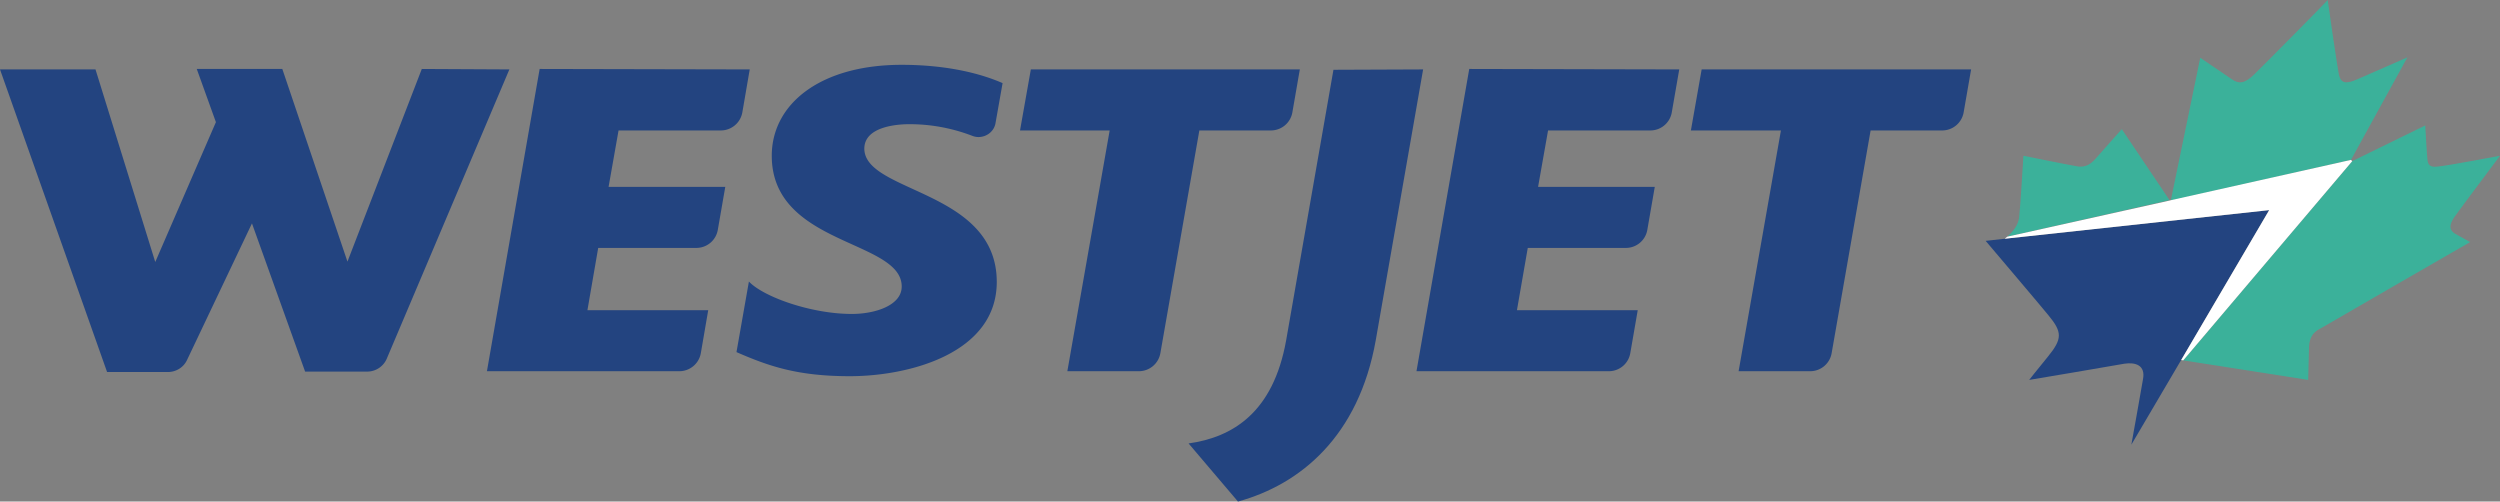 <svg xmlns="http://www.w3.org/2000/svg" width="176pt" height="47.08" viewBox="0 0 176 35.31"><rect x="0" y="0" width="176" height="35.31" fill="#808080" stroke="none"/><defs><clipPath id="a"><path d="M83 4h18v31.309H83Zm0 0"/></clipPath></defs><path d="m35.86 4.887-8.622 20.34a1.5 1.5 0 0 1-1.402.933H21.48l-3.742-10.433-4.558 9.59c-.23.523-.758.874-1.371.874h-4.27L0 4.887h6.723l4.207 13.558 4.27-9.847-1.348-3.743h6.023l4.586 13.563 5.234-13.563zM52.781 4.887l-.523 3.039a1.54 1.54 0 0 1-1.492 1.258h-7.22l-.702 3.972h8.215l-.528 3.04a1.53 1.53 0 0 1-1.488 1.257h-6.93l-.758 4.383h8.504l-.523 3.039a1.536 1.536 0 0 1-1.492 1.258H34.28l3.711-21.278zM70.172 19.848c0 5.027-6.168 6.636-10.344 6.636-3.683 0-5.7-.703-7.98-1.695l.875-4.969c1.023 1.082 4.386 2.282 7.25 2.282 1.605 0 3.507-.586 3.507-1.93 0-3.305-9.148-2.867-9.148-9.207 0-3.625 3.39-6.402 9.148-6.402 3.333 0 5.7.671 7.102 1.289l-.496 2.804c-.09.582-.617.992-1.2.992q-.22.001-.437-.085a12.3 12.3 0 0 0-4.445-.82c-.79 0-3.156.148-3.156 1.726.03 3.125 9.324 2.89 9.324 9.379M91.508 4.887l-.528 3.039a1.536 1.536 0 0 1-1.492 1.258h-5.054l-2.746 15.691a1.536 1.536 0 0 1-1.493 1.258h-5.054l2.98-16.95H71.81l.761-4.296z" style="stroke:none;fill-rule:nonzero;fill:#234480;fill-opacity:1"/><g clip-path="url(#a)"><path d="M100.188 4.887 96.855 23.94c-1.199 6.782-5.32 10.172-9.703 11.368l-3.476-4.09c3.125-.438 5.96-2.192 6.867-7.25l3.332-19.055z" style="stroke:none;fill-rule:nonzero;fill:#234480;fill-opacity:1"/></g><path d="m118.219 4.887-.528 3.039a1.53 1.53 0 0 1-1.488 1.258h-7.219l-.703 3.972h8.215l-.527 3.04a1.53 1.53 0 0 1-1.489 1.257h-6.925l-.762 4.383h8.504l-.527 3.039a1.53 1.53 0 0 1-1.489 1.258H99.72l3.715-21.278zM138.766 4.887l-.528 3.039a1.535 1.535 0 0 1-1.488 1.258h-5.059l-2.746 15.691a1.53 1.53 0 0 1-1.492 1.258h-5.055l2.98-16.95h-6.339l.758-4.296z" style="stroke:none;fill-rule:nonzero;fill:#234480;fill-opacity:1"/><path d="m152.734 14.09-3.359-4.996s-1.52 1.695-1.84 2.074c-.351.383-.676.613-1.226.555-.704-.114-3.86-.758-3.86-.758s-.234 3.86-.293 4.238c-.027.379-.176.875-.847 1.461zM165.508 11.258l3.972-7.219s-2.597 1.137-3.476 1.52c-.848.378-1.195.32-1.344-.293-.117-.586-.762-4.996-.789-5.262-.234.266-4.59 4.676-5.203 5.262-.64.613-1.05.672-1.578.293-.555-.383-2.192-1.493-2.192-1.493l-2.074 10.055zM172.844 15.203c.261-.379 3.156-4.238 3.156-4.238s-3.535.672-4.355.758c-.641.09-.73-.172-.758-.555-.032-.203-.149-2.336-.149-2.336l-5.14 2.512-11.899 14.027 8.797 1.375s.031-1.344.059-2.336c.058-.996.617-1.172.965-1.375.324-.203 10.375-5.992 10.375-5.992l-.993-.555c-.672-.351-.324-.906-.058-1.285" style="stroke:none;fill-rule:nonzero;fill:#3bb19a;fill-opacity:1"/><path d="M139.79 16.957s4.237 4.996 4.413 5.23c.992 1.2.992 1.665-.031 2.922-.817.996-1.317 1.637-1.317 1.637s5.907-.992 6.696-1.14c.762-.118 1.52.09 1.312 1.113-.113.699-.816 4.586-.816 4.586l3.508-5.961 6.195-10.551-18.645 2.016z" style="stroke:none;fill-rule:nonzero;fill:#234480;fill-opacity:1"/><path d="M165.598 11.344 153.699 25.37l-.144-.027 6.195-10.551-18.617 2.016.176-.145 11.425-2.543.118-.031 12.656-2.832z" style="stroke:none;fill-rule:nonzero;fill:#fff;fill-opacity:1"/></svg>